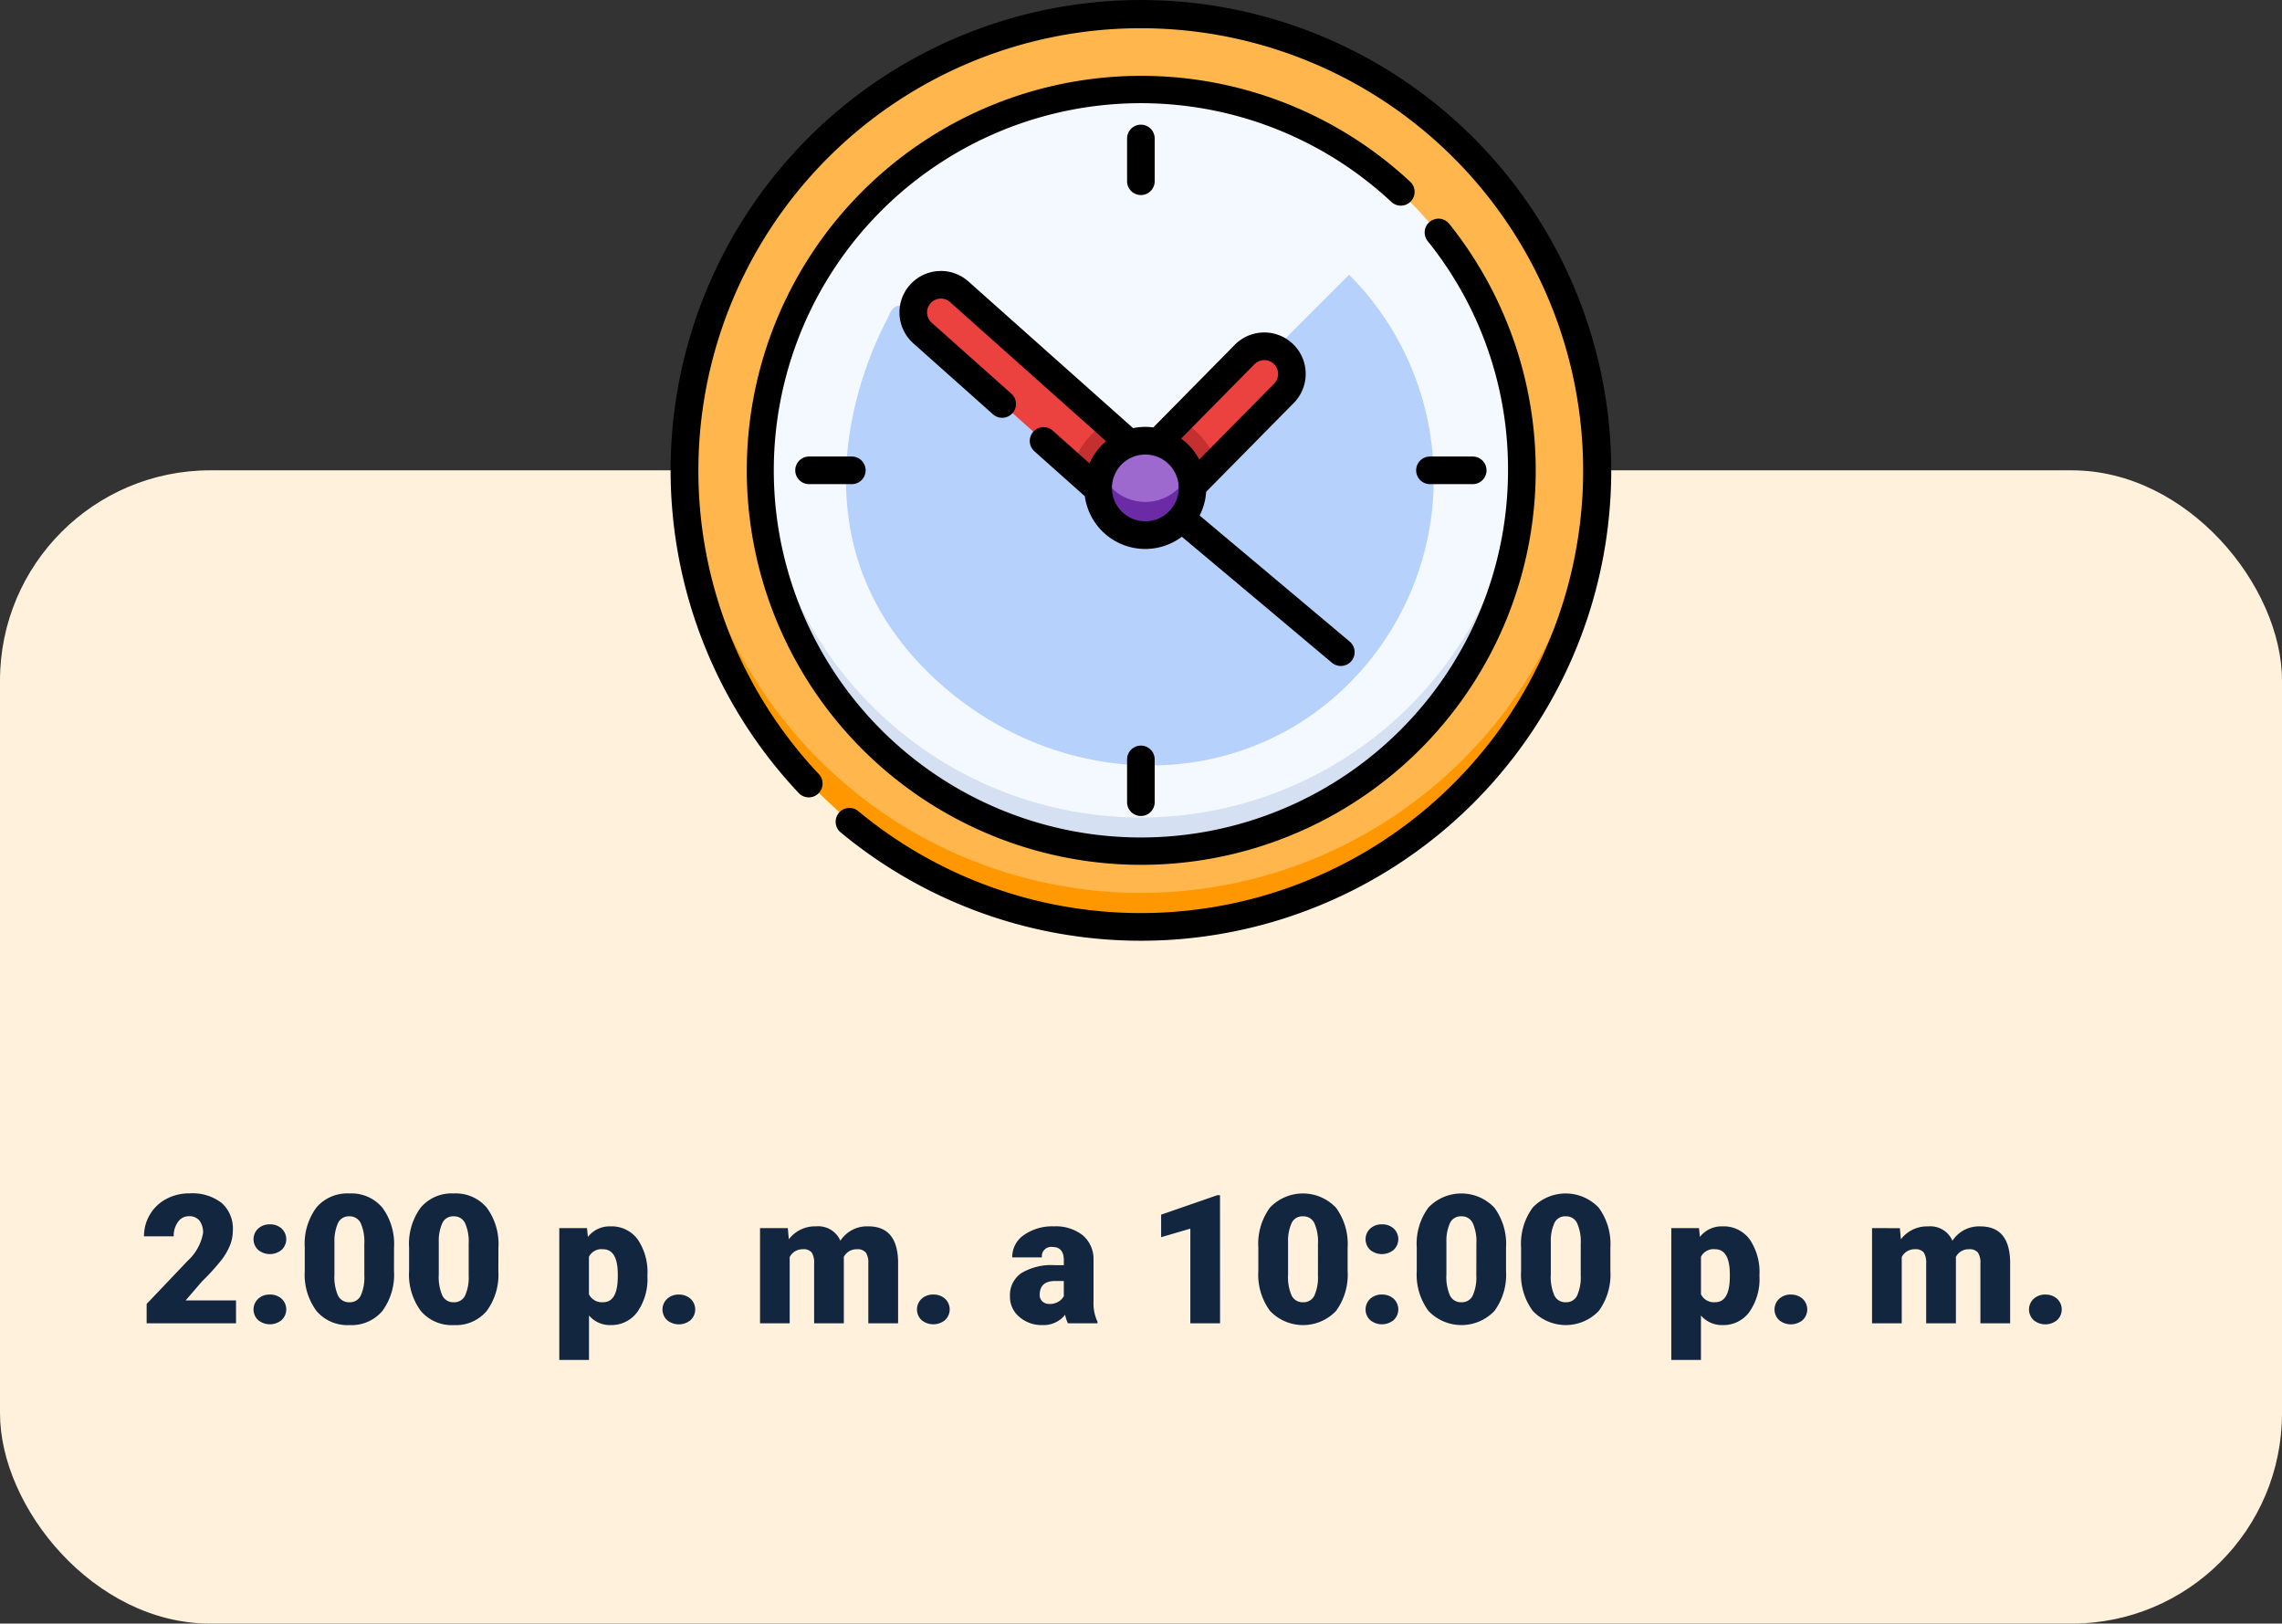 <svg xmlns="http://www.w3.org/2000/svg" width="228" height="162.205" viewBox="0 0 228 162.205">
  <rect x="0" y="0" width="228" height="162.205" fill="#333333" stroke="none"/>
  <g id="Grupo_56137" data-name="Grupo 56137" transform="translate(-680 -501.795)">
    <rect id="Rectángulo_4912" data-name="Rectángulo 4912" width="228" height="115.216" rx="21" transform="translate(680 548.783)" fill="#fff1db"/>
    <g id="Grupo_20710" data-name="Grupo 20710" transform="translate(689.5 615)">
      <g id="Grupo_20708" data-name="Grupo 20708" transform="translate(0.5)">
        <path id="Trazado_102414" data-name="Trazado 102414" d="M13.581,19H4.651V17.066l4.113-4.324a4.909,4.909,0,0,0,1.521-2.751,1.913,1.913,0,0,0-.36-1.257A1.287,1.287,0,0,0,8.878,8.3a1.3,1.3,0,0,0-1.1.576,2.366,2.366,0,0,0-.422,1.437H4.387a4.2,4.2,0,0,1,.589-2.175,4.129,4.129,0,0,1,1.635-1.56,4.856,4.856,0,0,1,2.338-.562,4.777,4.777,0,0,1,3.195.958,3.42,3.42,0,0,1,1.121,2.751,4,4,0,0,1-.281,1.472,6.456,6.456,0,0,1-.875,1.5,22.029,22.029,0,0,1-1.912,2.1L8.544,16.715h5.036Zm3.384-2.874a1.686,1.686,0,0,1,1.169.417,1.457,1.457,0,0,1,0,2.136,1.844,1.844,0,0,1-2.342,0,1.456,1.456,0,0,1,0-2.127A1.672,1.672,0,0,1,16.964,16.126Zm0-7.014a1.686,1.686,0,0,1,1.169.417,1.457,1.457,0,0,1,0,2.136,1.844,1.844,0,0,1-2.342,0,1.456,1.456,0,0,1,0-2.127A1.672,1.672,0,0,1,16.964,9.112Zm12.4,4.658a6.11,6.11,0,0,1-1.165,4,4.024,4.024,0,0,1-3.283,1.406,4.046,4.046,0,0,1-3.3-1.415,6.1,6.1,0,0,1-1.169-3.99V11.433a6.11,6.11,0,0,1,1.165-4A4.034,4.034,0,0,1,24.9,6.027a4.036,4.036,0,0,1,3.3,1.415,6.116,6.116,0,0,1,1.169,4ZM26.4,11.055a4.564,4.564,0,0,0-.36-2.061A1.2,1.2,0,0,0,24.9,8.313a1.176,1.176,0,0,0-1.112.633,4.3,4.3,0,0,0-.374,1.916v3.27a4.6,4.6,0,0,0,.36,2.1,1.209,1.209,0,0,0,1.143.664,1.193,1.193,0,0,0,1.116-.646,4.39,4.39,0,0,0,.369-2.026ZM39.79,13.771a6.11,6.11,0,0,1-1.165,4,4.024,4.024,0,0,1-3.283,1.406,4.046,4.046,0,0,1-3.3-1.415,6.1,6.1,0,0,1-1.169-3.99V11.433a6.11,6.11,0,0,1,1.165-4,4.034,4.034,0,0,1,3.292-1.406,4.036,4.036,0,0,1,3.3,1.415,6.116,6.116,0,0,1,1.169,4Zm-2.962-2.716a4.564,4.564,0,0,0-.36-2.061,1.2,1.2,0,0,0-1.143-.681,1.176,1.176,0,0,0-1.112.633,4.3,4.3,0,0,0-.374,1.916v3.27a4.6,4.6,0,0,0,.36,2.1,1.209,1.209,0,0,0,1.143.664,1.193,1.193,0,0,0,1.116-.646,4.39,4.39,0,0,0,.369-2.026Zm17.859,3.261a5.735,5.735,0,0,1-1,3.538A3.2,3.2,0,0,1,51,19.176a2.742,2.742,0,0,1-2.153-.958v4.438H45.88V9.49h2.769l.088.879a2.742,2.742,0,0,1,2.241-1.055,3.224,3.224,0,0,1,2.733,1.3,5.805,5.805,0,0,1,.976,3.564Zm-2.962-.185q0-2.531-1.477-2.531a1.394,1.394,0,0,0-1.406.756V16.1a1.439,1.439,0,0,0,1.424.791q1.415,0,1.459-2.443Zm6.1,2a1.686,1.686,0,0,1,1.169.417,1.457,1.457,0,0,1,0,2.136,1.844,1.844,0,0,1-2.342,0,1.456,1.456,0,0,1,0-2.127A1.672,1.672,0,0,1,57.825,16.126ZM68.714,9.49l.1,1.116a3.27,3.27,0,0,1,2.716-1.292,2.407,2.407,0,0,1,2.435,1.433,3.165,3.165,0,0,1,2.795-1.433q2.892,0,2.971,3.5V19H76.756V13a1.813,1.813,0,0,0-.246-1.063,1.048,1.048,0,0,0-.9-.334,1.4,1.4,0,0,0-1.31.782l.009.123V19H71.342V13.015a1.906,1.906,0,0,0-.237-1.081A1.045,1.045,0,0,0,70.2,11.6a1.42,1.42,0,0,0-1.3.782V19H65.937V9.49Zm14.537,6.636a1.686,1.686,0,0,1,1.169.417,1.457,1.457,0,0,1,0,2.136,1.844,1.844,0,0,1-2.342,0,1.456,1.456,0,0,1,0-2.127A1.672,1.672,0,0,1,83.251,16.126ZM96.7,19a3.344,3.344,0,0,1-.281-.853,2.754,2.754,0,0,1-2.285,1.028,3.374,3.374,0,0,1-2.285-.813,2.588,2.588,0,0,1-.94-2.043,2.66,2.66,0,0,1,1.143-2.338,5.821,5.821,0,0,1,3.322-.791h.914v-.5q0-1.316-1.134-1.316A.927.927,0,0,0,94.1,12.413H91.135a2.655,2.655,0,0,1,1.173-2.239,4.931,4.931,0,0,1,2.993-.86,4.323,4.323,0,0,1,2.874.888,3.086,3.086,0,0,1,1.081,2.435v4.21a4.311,4.311,0,0,0,.4,2V19Zm-1.854-1.934a1.652,1.652,0,0,0,.918-.237,1.487,1.487,0,0,0,.523-.536V14.772h-.861q-1.547,0-1.547,1.389a.848.848,0,0,0,.272.655A.986.986,0,0,0,94.844,17.066ZM111.9,19h-2.971V9.543l-2.918.853V8.146L111.623,6.2h.272Zm12.744-5.229a6.11,6.11,0,0,1-1.165,4,4.551,4.551,0,0,1-6.587-.009,6.1,6.1,0,0,1-1.169-3.99V11.433a6.11,6.11,0,0,1,1.165-4,4.551,4.551,0,0,1,6.587.009,6.116,6.116,0,0,1,1.169,4Zm-2.962-2.716a4.564,4.564,0,0,0-.36-2.061,1.2,1.2,0,0,0-1.143-.681,1.176,1.176,0,0,0-1.112.633,4.3,4.3,0,0,0-.374,1.916v3.27a4.6,4.6,0,0,0,.36,2.1,1.209,1.209,0,0,0,1.143.664,1.193,1.193,0,0,0,1.116-.646,4.39,4.39,0,0,0,.369-2.026Zm6.39,5.071a1.686,1.686,0,0,1,1.169.417,1.457,1.457,0,0,1,0,2.136,1.844,1.844,0,0,1-2.342,0,1.456,1.456,0,0,1,0-2.127A1.672,1.672,0,0,1,128.067,16.126Zm0-7.014a1.686,1.686,0,0,1,1.169.417,1.457,1.457,0,0,1,0,2.136,1.844,1.844,0,0,1-2.342,0,1.456,1.456,0,0,1,0-2.127A1.672,1.672,0,0,1,128.067,9.112Zm12.4,4.658a6.11,6.11,0,0,1-1.165,4,4.551,4.551,0,0,1-6.587-.009,6.1,6.1,0,0,1-1.169-3.99V11.433a6.11,6.11,0,0,1,1.165-4,4.551,4.551,0,0,1,6.587.009,6.116,6.116,0,0,1,1.169,4Zm-2.962-2.716a4.564,4.564,0,0,0-.36-2.061A1.2,1.2,0,0,0,136,8.313a1.176,1.176,0,0,0-1.112.633,4.3,4.3,0,0,0-.374,1.916v3.27a4.6,4.6,0,0,0,.36,2.1,1.209,1.209,0,0,0,1.143.664,1.193,1.193,0,0,0,1.116-.646,4.39,4.39,0,0,0,.369-2.026Zm13.386,2.716a6.11,6.11,0,0,1-1.165,4,4.551,4.551,0,0,1-6.587-.009,6.1,6.1,0,0,1-1.169-3.99V11.433a6.11,6.11,0,0,1,1.165-4,4.551,4.551,0,0,1,6.587.009,6.116,6.116,0,0,1,1.169,4Zm-2.962-2.716a4.564,4.564,0,0,0-.36-2.061,1.2,1.2,0,0,0-1.143-.681,1.176,1.176,0,0,0-1.112.633,4.3,4.3,0,0,0-.374,1.916v3.27a4.6,4.6,0,0,0,.36,2.1,1.209,1.209,0,0,0,1.143.664,1.193,1.193,0,0,0,1.116-.646,4.39,4.39,0,0,0,.369-2.026Zm17.859,3.261a5.735,5.735,0,0,1-1,3.538,3.2,3.2,0,0,1-2.694,1.323,2.742,2.742,0,0,1-2.153-.958v4.438h-2.962V9.49h2.769l.088.879a2.742,2.742,0,0,1,2.241-1.055,3.224,3.224,0,0,1,2.733,1.3,5.805,5.805,0,0,1,.976,3.564Zm-2.962-.185q0-2.531-1.477-2.531a1.394,1.394,0,0,0-1.406.756V16.1a1.439,1.439,0,0,0,1.424.791q1.415,0,1.459-2.443Zm6.1,2a1.686,1.686,0,0,1,1.169.417,1.457,1.457,0,0,1,0,2.136,1.844,1.844,0,0,1-2.342,0,1.456,1.456,0,0,1,0-2.127A1.672,1.672,0,0,1,168.927,16.126Zm10.89-6.636.1,1.116a3.27,3.27,0,0,1,2.716-1.292,2.407,2.407,0,0,1,2.435,1.433,3.165,3.165,0,0,1,2.795-1.433q2.892,0,2.971,3.5V19h-2.971V13a1.813,1.813,0,0,0-.246-1.063,1.048,1.048,0,0,0-.9-.334,1.4,1.4,0,0,0-1.31.782l.009.123V19h-2.971V13.015a1.906,1.906,0,0,0-.237-1.081,1.045,1.045,0,0,0-.905-.334,1.42,1.42,0,0,0-1.3.782V19H177.04V9.49Zm14.537,6.636a1.686,1.686,0,0,1,1.169.417,1.457,1.457,0,0,1,0,2.136,1.844,1.844,0,0,1-2.342,0,1.456,1.456,0,0,1,0-2.127A1.672,1.672,0,0,1,194.354,16.126Z" fill="#12263f"/>
      </g>
    </g>
    <g id="Grupo_56038" data-name="Grupo 56038" transform="translate(23.786 76)">
      <g id="Grupo_56034" data-name="Grupo 56034" transform="translate(723.214 425.795)">
        <circle id="Elipse_1421" data-name="Elipse 1421" cx="45.52" cy="45.52" r="45.52" transform="translate(1.468 1.468)" fill="#ffb74d"/>
        <path id="Trazado_102147" data-name="Trazado 102147" d="M2193.543,641.482a45.518,45.518,0,0,1-45.487-43.868c-.02.548-.033,1.1-.033,1.652a45.52,45.52,0,1,0,91.04,0c0-.553-.013-1.1-.033-1.652A45.518,45.518,0,0,1,2193.543,641.482Z" transform="translate(-2146.555 -552.277)" fill="#ff9800"/>
        <circle id="Elipse_1422" data-name="Elipse 1422" cx="37.984" cy="37.984" r="37.984" transform="translate(9.005 9.005)" fill="#f3f9ff"/>
        <path id="Trazado_102148" data-name="Trazado 102148" d="M2211.282,633.946a37.983,37.983,0,0,1-37.946-36.332c-.024.548-.038,1.1-.038,1.652a37.984,37.984,0,1,0,75.968,0c0-.554-.015-1.1-.038-1.652A37.984,37.984,0,0,1,2211.282,633.946Z" transform="translate(-2164.294 -552.277)" fill="#d5e0f2"/>
        <path id="Trazado_102149" data-name="Trazado 102149" d="M2223.313,459.322a46.989,46.989,0,0,0-67.383,65.495,1.38,1.38,0,0,0,2.005-1.895,44.2,44.2,0,1,1,3.915,3.672,1.379,1.379,0,0,0-1.762,2.122,46.989,46.989,0,0,0,63.225-69.394Z" transform="translate(-2143.098 -445.559)"/>
        <path id="Trazado_102150" data-name="Trazado 102150" d="M2234.838,483.441a1.379,1.379,0,0,0-.067-1.949,39.412,39.412,0,1,0,3.9,4.206,1.379,1.379,0,1,0-2.154,1.724,36.282,36.282,0,0,1,8.025,22.9,36.679,36.679,0,1,1-11.651-26.814,1.379,1.379,0,0,0,1.95-.067Z" transform="translate(-2160.872 -463.333)"/>
        <path id="Trazado_102151" data-name="Trazado 102151" d="M2205.9,542.26c-2.054,3.9-10.452,22.44,5.7,36.489,11.738,10.208,29.1,10.849,40.253,0a28.874,28.874,0,0,0,.292-41.121h0l-20.032,20.032a1.4,1.4,0,0,1-.93.409l-23.952-17.354C2206.425,540.752,2206.273,541.547,2205.9,542.26Z" transform="translate(-2184.356 -510.178)" fill="#afcdfb" opacity="0.9"/>
        <path id="Trazado_102152" data-name="Trazado 102152" d="M2298.826,492.984v-4.272a1.379,1.379,0,1,0-2.759,0v4.272a1.379,1.379,0,1,0,2.759,0Z" transform="translate(-2250.458 -474.877)"/>
        <path id="Trazado_102153" data-name="Trazado 102153" d="M2296.067,696.773v4.272a1.379,1.379,0,1,0,2.759,0v-4.272a1.379,1.379,0,1,0-2.759,0Z" transform="translate(-2250.458 -620.903)"/>
        <path id="Trazado_102154" data-name="Trazado 102154" d="M2398.585,601.287a1.379,1.379,0,1,0,0-2.759h-4.272a1.379,1.379,0,1,0,0,2.759Z" transform="translate(-2318.442 -552.919)"/>
        <path id="Trazado_102155" data-name="Trazado 102155" d="M2186.252,598.528a1.379,1.379,0,1,0,0,2.759h4.272a1.379,1.379,0,0,0,0-2.759Z" transform="translate(-2172.417 -552.919)"/>
      </g>
      <path id="Trazado_102156" data-name="Trazado 102156" d="M2300.693,688.52" transform="translate(-1530.491 -190.283)" fill="#c43030"/>
      <g id="Grupo_56036" data-name="Grupo 56036" transform="translate(746.088 452.874)">
        <g id="Grupo_56035" data-name="Grupo 56035" transform="translate(1.423 1.412)">
          <path id="Trazado_102157" data-name="Trazado 102157" d="M2318.934,562.479a2.754,2.754,0,0,0-3.894.027l-8.646,8.767a4.706,4.706,0,0,1,3.443,4.35l9.124-9.25A2.754,2.754,0,0,0,2318.934,562.479Z" transform="translate(-2282.003 -555.552)" fill="#eb423f"/>
          <path id="Trazado_102158" data-name="Trazado 102158" d="M2243.018,561.367a4.707,4.707,0,0,1,3.127-4.433l-16.971-15.124a2.753,2.753,0,1,0-3.663,4.111l17.512,15.605C2243.02,561.473,2243.018,561.42,2243.018,561.367Z" transform="translate(-2224.588 -541.112)" fill="#eb423f"/>
          <circle id="Elipse_1423" data-name="Elipse 1423" cx="4.705" cy="4.705" r="4.705" transform="translate(18.429 15.55)" fill="#9e69ce"/>
          <path id="Trazado_102159" data-name="Trazado 102159" d="M2277.789,591.612l2.571,2.291c0-.053,0-.106,0-.16a4.707,4.707,0,0,1,3.127-4.433l-2.319-2.067a7.592,7.592,0,0,0-3.375,4.368Z" transform="translate(-2261.927 -573.489)" fill="#c43030"/>
          <path id="Trazado_102160" data-name="Trazado 102160" d="M2308.58,586.4l-2.186,2.217a4.706,4.706,0,0,1,3.443,4.35l2.41-2.443A7.6,7.6,0,0,0,2308.58,586.4Z" transform="translate(-2282.003 -572.9)" fill="#c43030"/>
          <path id="Trazado_102161" data-name="Trazado 102161" d="M2291.1,606.556a4.706,4.706,0,0,1-4.406-3.053,4.7,4.7,0,1,0,8.812,0A4.706,4.706,0,0,1,2291.1,606.556Z" transform="translate(-2267.969 -584.9)" fill="#6b2ba7"/>
        </g>
        <path id="Trazado_102162" data-name="Trazado 102162" d="M2263.019,575.508a1.379,1.379,0,1,0,1.774-2.112L2249.8,560.8a6.043,6.043,0,0,0,.649-2.368l8.754-8.875a4.138,4.138,0,0,0-5.892-5.812L2245.171,552a6.081,6.081,0,0,0-2.021.069L2226.7,537.418a4.138,4.138,0,1,0-5.506,6.179l7.958,7.091a1.379,1.379,0,1,0,1.835-2.059l-7.958-7.091a1.379,1.379,0,0,1,1.835-2.059l15.593,13.9a6.124,6.124,0,0,0-1.664,2.212l-3.688-3.287a1.38,1.38,0,0,0-1.836,2.06l5.062,4.51a6.089,6.089,0,0,0,9.692,4.046Zm-7.741-29.822a1.379,1.379,0,1,1,1.964,1.937l-7.479,7.583a6.135,6.135,0,0,0-1.813-2.091Zm-10.905,15.693a3.335,3.335,0,1,1,3.335-3.335A3.339,3.339,0,0,1,2244.373,561.379Z" transform="translate(-2219.815 -536.377)"/>
      </g>
    </g>
  </g>
</svg>
